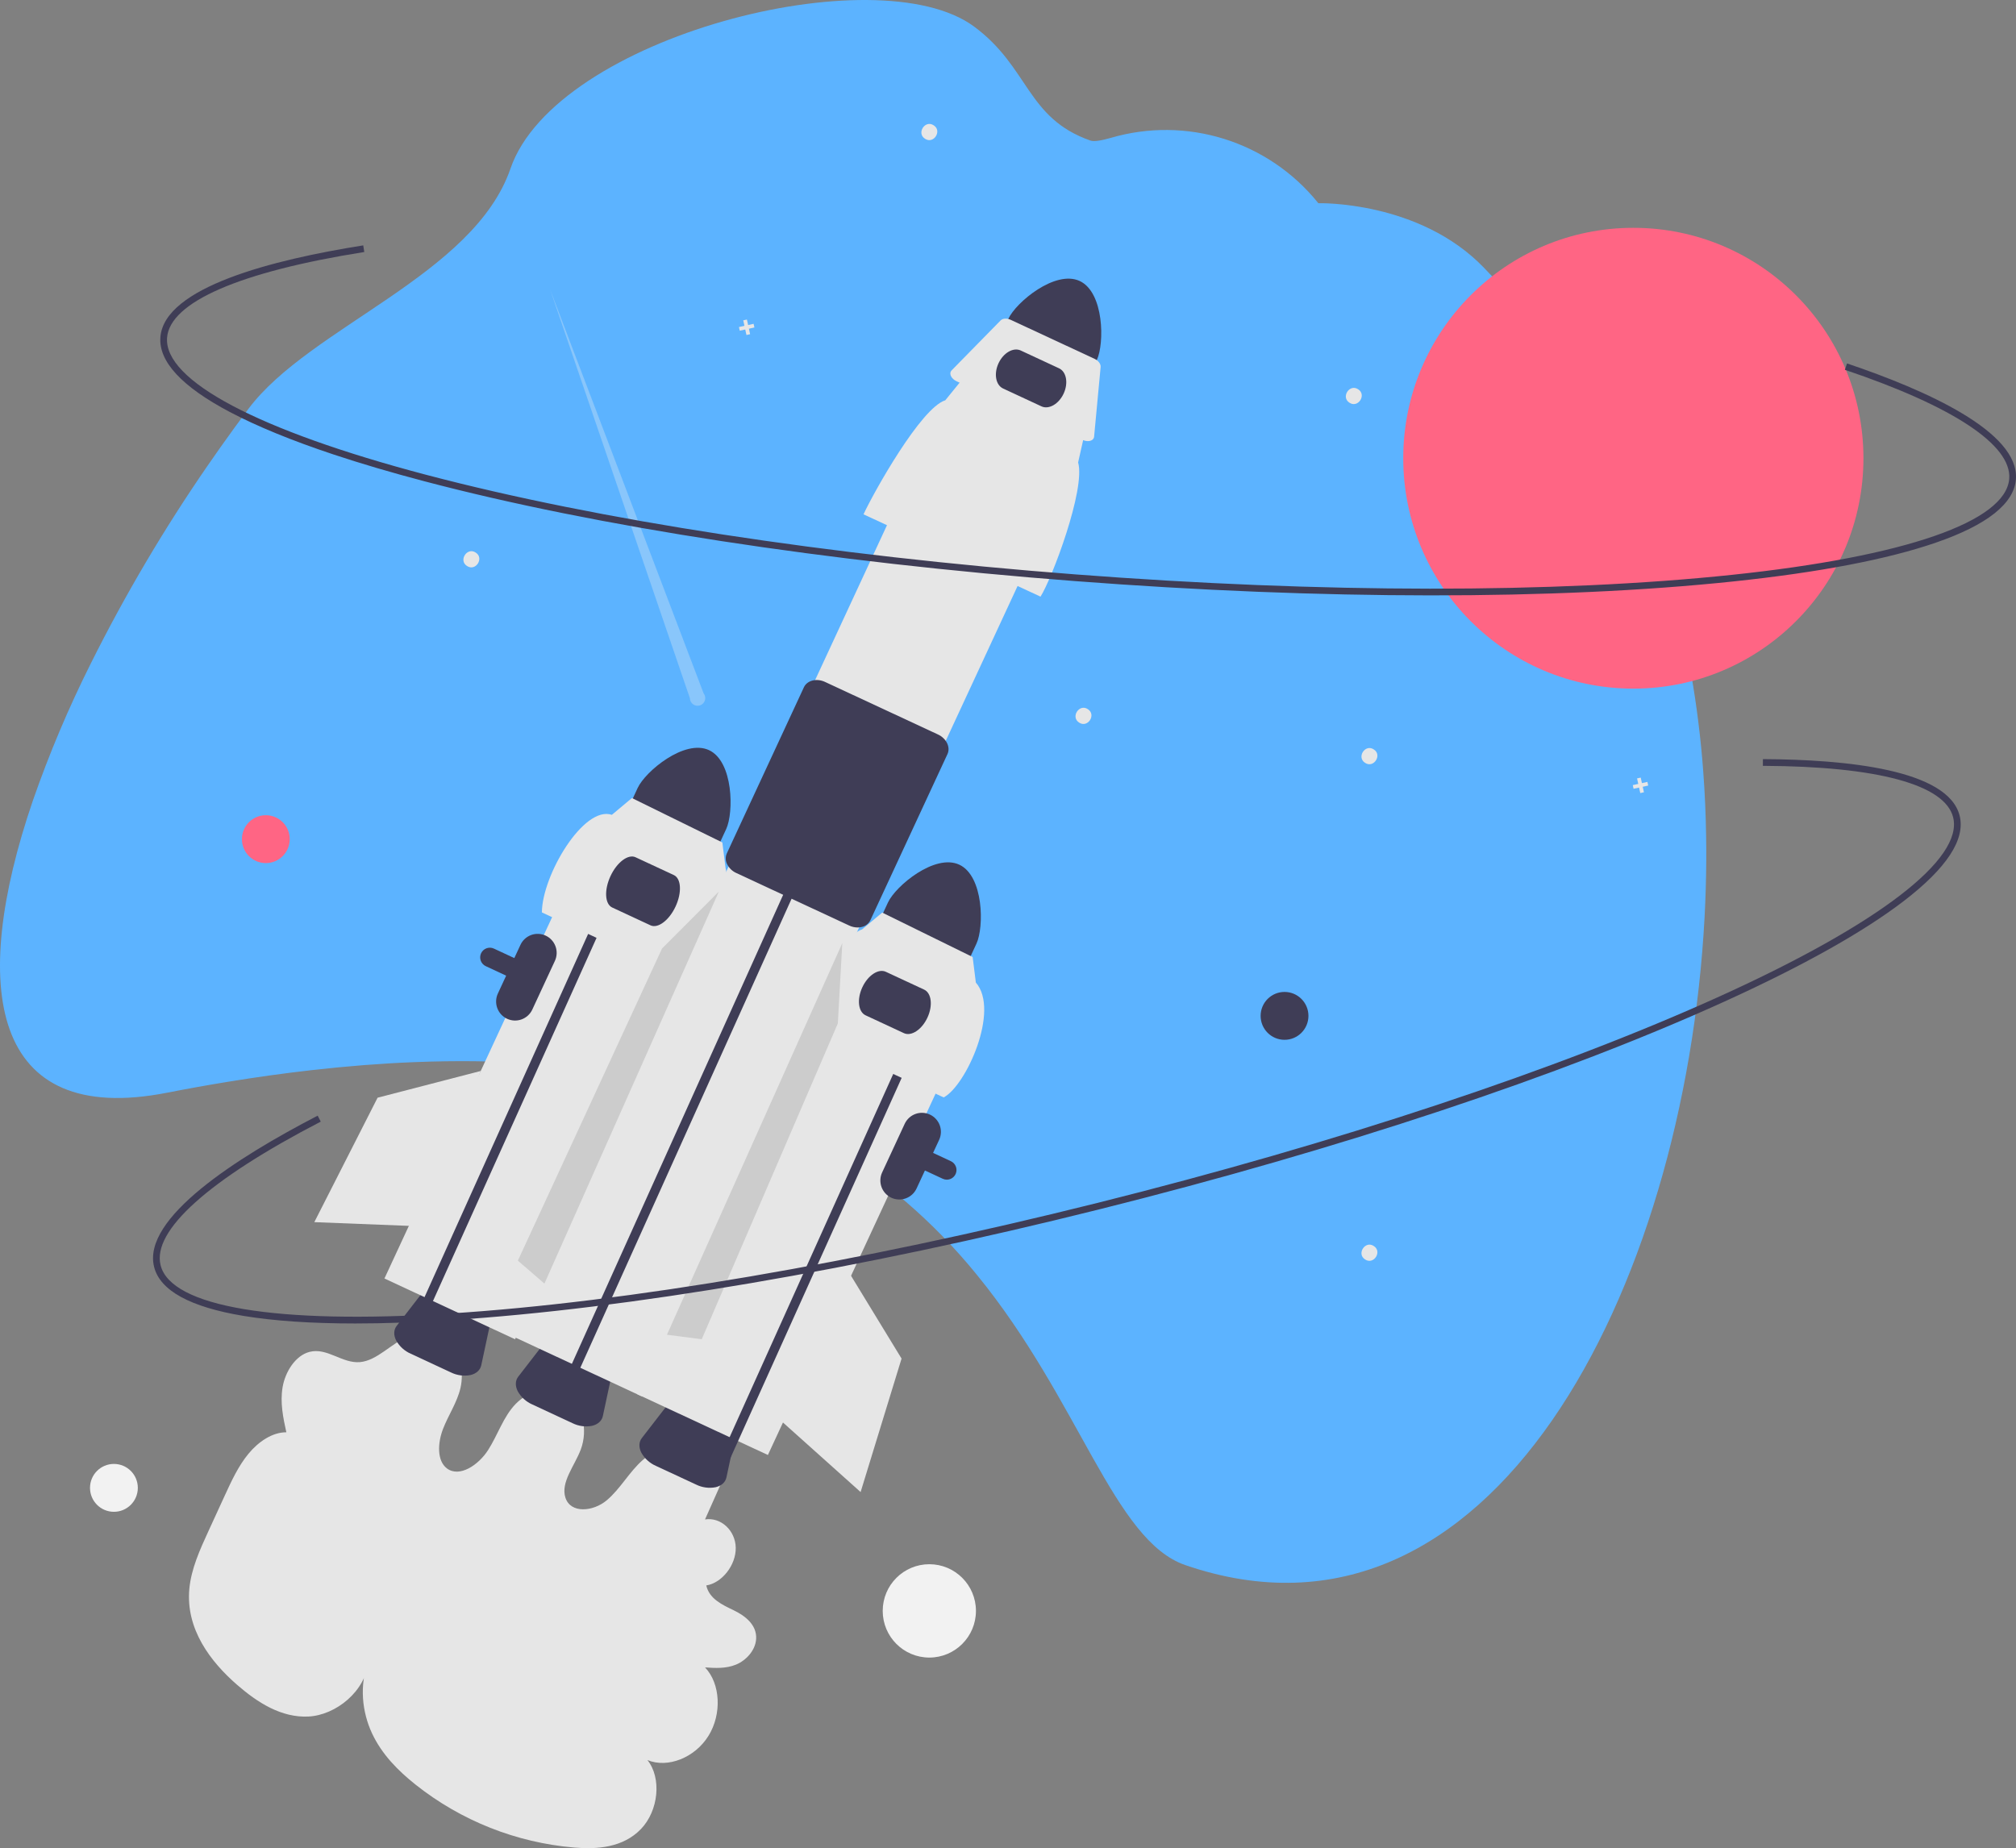 <svg width="385" height="353" viewBox="0 0 385 353" fill="none" xmlns="http://www.w3.org/2000/svg">
<rect x="0" y="0" width="385" height="353" fill="#808080" stroke="none"/>
<g clip-path="url(#clip0_8_344)">
<path d="M138.339 281.907L134.64 290.214C137.647 289.735 140.444 292.307 140.506 295.61C140.569 298.913 137.887 302.35 134.88 302.819C135.454 305.384 137.935 306.514 140.088 307.551C142.241 308.587 144.561 310.306 144.401 313.039C144.272 315.233 142.461 317.17 140.537 317.949C138.613 318.728 136.594 318.608 134.645 318.477C137.598 321.571 137.886 327.385 135.293 331.556C132.7 335.727 127.521 337.781 123.643 336.175C126.383 339.588 125.788 345.839 122.388 349.361C118.96 352.912 113.992 353.256 109.65 352.881C98.591 351.945 88.053 347.763 79.356 340.859C76.036 338.217 72.935 335.11 71.041 331.057C69.147 327.004 68.589 321.873 70.353 317.261C69.878 323.038 64.103 327.601 58.909 327.857C53.714 328.112 49.179 325.182 45.324 321.84C40.199 317.397 35.453 311.168 36.157 303.483C36.505 299.678 38.164 296.019 39.792 292.474L42.947 285.603C44.221 282.829 45.524 280.008 47.441 277.68C49.358 275.352 52.019 273.55 54.682 273.567C54.073 270.781 53.462 267.892 53.972 264.932C54.482 261.972 56.436 258.907 59.093 258.214C62.475 257.332 65.341 260.458 68.742 260.163C72.014 259.879 74.719 256.59 77.897 255.287C79.205 254.72 80.65 254.548 82.055 254.791C83.46 255.035 84.763 255.683 85.805 256.657C87.82 258.626 88.66 261.954 87.937 265.103C87.303 267.861 85.618 270.293 84.595 272.953C83.572 275.613 83.413 279.033 85.378 280.486C87.749 282.239 91.357 279.854 93.209 276.968C95.061 274.082 96.125 270.588 98.467 268.161C101.231 265.296 105.558 264.625 108.404 266.619C111.25 268.613 112.339 273.079 110.904 276.875C109.731 279.978 107.043 283.118 107.975 286.041C108.96 289.13 113.271 288.739 115.871 286.556C118.471 284.373 120.198 281.084 122.766 278.852C125.374 276.585 128.781 275.592 131.771 276.226C133.288 276.579 134.692 277.308 135.853 278.347C137.014 279.386 137.895 280.702 138.415 282.172" fill="#E6E6E6"/>
<path d="M78.442 258.561L86.118 262.133C87.272 262.703 88.58 262.88 89.844 262.636C90.958 262.372 91.711 261.69 91.909 260.763L93.695 252.408C94.033 250.832 92.729 248.968 90.596 247.975L86.357 246.003C84.224 245.01 81.961 245.215 80.975 246.49L75.752 253.245C75.172 253.994 75.137 255.011 75.655 256.034C76.283 257.158 77.262 258.046 78.442 258.561Z" fill="#3F3D56"/>
<path d="M316.466 104.148C309.249 84.368 297.988 66.314 283.401 51.145C271.026 38.279 251.767 38.814 251.767 38.814L251.657 38.677C247.021 32.953 240.801 28.727 233.777 26.529C226.752 24.331 219.236 24.26 212.171 26.324C210.334 26.852 208.922 27.086 208.25 26.851C196.003 22.558 196.578 12.869 186.012 5.064C167.51 -8.603 106.142 7.052 97.488 32.2C90.475 52.582 59.168 62.461 47.472 78.052C45.643 80.49 43.848 82.956 42.088 85.45C41.263 86.609 40.447 87.776 39.641 88.953C31.354 100.971 23.92 113.557 17.393 126.618C13.113 135.151 9.393 143.954 6.258 152.972C-5.94 188.683 -1.769 215.29 31.864 208.716C35.846 207.936 39.731 207.238 43.522 206.622C49.01 205.725 54.307 204.988 59.412 204.411C66.287 203.628 72.828 203.115 79.034 202.872C81.121 202.788 83.17 202.731 85.18 202.703C114.904 202.29 136.951 207.892 153.748 216.589C156.595 218.06 159.293 219.616 161.842 221.256C165.736 223.749 169.454 226.507 172.969 229.511C177.834 233.691 182.32 238.295 186.375 243.267L186.598 243.54C206.243 267.606 212.709 294.247 226.374 298.938C284.791 318.993 321.738 246.292 325.527 175.174C325.718 171.59 325.824 168.017 325.844 164.453C325.855 162.861 325.848 161.272 325.82 159.688C325.76 155.555 325.578 151.449 325.274 147.392C325.16 145.841 325.028 144.298 324.878 142.763C324.712 141.108 324.532 139.463 324.324 137.829C322.838 125.846 320.238 114.445 316.466 104.148Z" fill="#5CB3FF"/>
<path d="M135.402 143.277C140.068 145.452 140.145 155.195 138.682 158.352L136.031 164.066L119.132 156.203L121.783 150.489C123.249 147.334 130.734 141.109 135.402 143.277Z" fill="#3F3D56"/>
<path d="M180.813 225.316C181.111 225.316 181.404 225.244 181.667 225.107C181.931 224.969 182.158 224.77 182.328 224.526C182.499 224.282 182.608 224 182.646 223.705C182.685 223.41 182.652 223.11 182.55 222.83C182.467 222.601 182.34 222.392 182.176 222.213C182.011 222.034 181.813 221.889 181.593 221.787L94.324 181.182C94.104 181.08 93.866 181.021 93.623 181.011C93.381 181.001 93.139 181.038 92.911 181.122C92.683 181.205 92.474 181.333 92.295 181.497C92.117 181.661 91.972 181.859 91.87 182.08C91.664 182.525 91.643 183.034 91.811 183.494C91.979 183.955 92.323 184.33 92.767 184.537L180.036 225.143C180.279 225.257 180.545 225.316 180.813 225.316Z" fill="#3F3D56"/>
<path d="M112.549 159.848L137.495 171.455L98.364 255.8L73.418 244.193L112.549 159.848Z" fill="#E6E6E6"/>
<path d="M206.193 53.671C210.858 55.846 210.935 65.589 209.472 68.746L206.821 74.46L189.923 66.597L192.574 60.883C194.039 57.727 201.524 51.503 206.193 53.671Z" fill="#3F3D56"/>
<path d="M101.662 268.257L109.338 271.829C110.492 272.4 111.801 272.576 113.064 272.332C114.179 272.068 114.932 271.386 115.13 270.459L116.916 262.105C117.253 260.529 115.95 258.664 113.817 257.672L109.578 255.699C107.445 254.707 105.181 254.912 104.196 256.186L98.972 262.941C98.393 263.69 98.358 264.707 98.875 265.73C99.504 266.855 100.482 267.742 101.662 268.257Z" fill="#3F3D56"/>
<path d="M125.263 279.984L132.939 283.555C134.093 284.126 135.401 284.303 136.665 284.058C137.779 283.794 138.532 283.112 138.73 282.186L140.517 273.831C140.854 272.255 139.55 270.39 137.418 269.398L133.178 267.425C131.046 266.433 128.782 266.638 127.797 267.912L122.573 274.668C121.993 275.417 121.958 276.433 122.476 277.456C123.104 278.581 124.083 279.468 125.263 279.984Z" fill="#3F3D56"/>
<path d="M176.684 84.589L201.629 96.196L122.53 266.691L97.585 255.084L176.684 84.589Z" fill="#E6E6E6"/>
<path d="M150.8 172.478L153.599 166.31L151.988 165.566L149.197 171.715L108.789 261.44L110.399 262.189" fill="#3F3D56"/>
<path d="M119.23 167.352L122.029 161.183L120.417 160.439L117.627 166.588L77.218 256.313L78.828 257.062" fill="#3F3D56"/>
<path d="M164.909 98.233L198.709 113.96C200.861 110.607 207.348 93.426 205.892 88.329L206.985 83.467L183.647 72.608L180.523 76.457C175.886 77.882 166.859 94.019 164.909 98.233Z" fill="#E6E6E6"/>
<path d="M182.672 72.816L206.755 84.022C207.644 84.436 208.591 84.284 208.87 83.683C208.91 83.596 208.935 83.503 208.943 83.408L210.19 70.091C210.243 69.521 209.756 68.875 209.012 68.528L193.04 61.097C192.296 60.751 191.489 60.795 191.088 61.203L181.729 70.745C181.251 71.233 181.511 72.069 182.31 72.611C182.425 72.689 182.546 72.758 182.672 72.816Z" fill="#E6E6E6"/>
<path d="M163.782 177.147C164.043 177.148 164.303 177.117 164.556 177.055C164.913 176.981 165.249 176.826 165.537 176.602C165.825 176.378 166.058 176.091 166.218 175.763L180.943 144.025C181.552 142.711 180.734 141.031 179.119 140.28L157.559 130.248C155.944 129.496 154.134 129.954 153.524 131.268L138.8 163.006C138.653 163.34 138.584 163.703 138.599 164.068C138.614 164.433 138.712 164.79 138.886 165.111C139.264 165.839 139.876 166.417 140.624 166.751L162.184 176.783C162.684 177.019 163.229 177.143 163.782 177.147Z" fill="#3F3D56"/>
<path d="M160.834 181.951L185.779 193.558L146.648 277.903L121.703 266.297L160.834 181.951Z" fill="#E6E6E6"/>
<path d="M191.566 74.207L198.882 77.611C200.293 78.268 202.198 77.174 203.126 75.172C204.055 73.17 203.662 71.006 202.251 70.35L194.935 66.946C193.523 66.289 191.619 67.383 190.69 69.385C189.762 71.387 190.155 73.55 191.566 74.207Z" fill="#3F3D56"/>
<path d="M183.2 165.154C187.865 167.329 187.942 177.072 186.479 180.229L183.828 185.943L166.93 178.08L169.581 172.366C171.046 169.21 178.531 162.986 183.2 165.154Z" fill="#3F3D56"/>
<path d="M260.696 145.706C262.344 146.805 264.03 144.188 262.351 143.138C260.703 142.038 259.017 144.655 260.696 145.706Z" fill="#E6E6E6"/>
<path d="M89.19 108.107C90.838 109.207 92.524 106.59 90.845 105.539C89.198 104.44 87.511 107.057 89.19 108.107Z" fill="#E6E6E6"/>
<path d="M206.088 138.015C207.735 139.114 209.422 136.498 207.742 135.447C206.095 134.348 204.408 136.965 206.088 138.015Z" fill="#E6E6E6"/>
<path d="M260.696 240.556C262.344 241.655 264.03 239.039 262.351 237.988C260.703 236.889 259.017 239.505 260.696 240.556Z" fill="#E6E6E6"/>
<path d="M176.65 26.502C178.298 27.601 179.984 24.985 178.305 23.934C176.657 22.835 174.971 25.451 176.65 26.502Z" fill="#E6E6E6"/>
<path d="M257.71 76.918C259.357 78.017 261.044 75.4 259.365 74.35C257.717 73.251 256.031 75.867 257.71 76.918Z" fill="#E6E6E6"/>
<path d="M141.121 62.465L142.169 62.234L141.94 61.184L142.638 61.031L142.868 62.081L143.917 61.851L144.07 62.551L143.022 62.781L143.251 63.831L142.552 63.984L142.322 62.934L141.274 63.164L141.121 62.465Z" fill="#E6E6E6"/>
<path d="M311.815 149.957L312.863 149.726L312.634 148.677L313.332 148.523L313.562 149.573L314.611 149.343L314.764 150.043L313.715 150.273L313.945 151.323L313.246 151.476L313.016 150.427L311.968 150.656L311.815 149.957Z" fill="#E6E6E6"/>
<path d="M96.841 194.587C97.713 194.992 98.71 195.033 99.613 194.703C100.516 194.372 101.251 193.696 101.657 192.824L105.972 183.524C106.376 182.651 106.417 181.653 106.086 180.749C105.756 179.845 105.081 179.11 104.209 178.705C103.338 178.299 102.341 178.257 101.438 178.586C100.535 178.916 99.8 179.592 99.394 180.464L95.08 189.763C94.676 190.637 94.634 191.635 94.964 192.54C95.294 193.444 95.969 194.18 96.841 194.587Z" fill="#3F3D56"/>
<path d="M170.221 228.767C171.094 229.172 172.091 229.214 172.994 228.883C173.897 228.552 174.632 227.877 175.038 227.004L179.352 217.705C179.756 216.831 179.797 215.833 179.467 214.929C179.136 214.026 178.461 213.29 177.59 212.885C176.718 212.479 175.722 212.437 174.819 212.767C173.916 213.097 173.181 213.772 172.775 214.644L168.461 223.943C168.056 224.817 168.015 225.816 168.345 226.72C168.675 227.624 169.35 228.361 170.221 228.767Z" fill="#3F3D56"/>
<path d="M103.487 174.269L132.415 187.729C134.257 184.859 139.809 170.155 138.562 165.792L137.95 160.911L120.678 152.425L116.85 155.631C111.457 153.806 103.531 167.188 103.487 174.269Z" fill="#E6E6E6"/>
<path d="M116.917 173.336L124.233 176.739C125.644 177.396 127.792 175.777 129.02 173.13C130.248 170.484 130.098 167.795 128.687 167.138L121.371 163.735C119.96 163.078 117.812 164.697 116.584 167.344C115.356 169.99 115.506 172.679 116.917 173.336Z" fill="#3F3D56"/>
<path d="M178.958 190.85L181.757 184.682L180.146 183.938L177.355 190.086L136.947 279.812L138.556 280.561" fill="#3F3D56"/>
<path d="M151.284 196.146L180.212 209.606C184.48 207.399 191.002 192.96 186.359 187.669L185.748 182.788L168.475 174.302L164.647 177.508C160.679 178.728 152.953 192.539 151.284 196.146Z" fill="#E6E6E6"/>
<path d="M165.31 193.929L172.625 197.333C174.037 197.99 176.051 196.658 177.115 194.365C178.179 192.073 177.896 189.672 176.484 189.015L169.169 185.612C167.757 184.955 165.743 186.286 164.679 188.579C163.615 190.872 163.898 193.272 165.31 193.929Z" fill="#3F3D56"/>
<path d="M311.922 131.528C287.653 131.528 267.979 111.825 267.979 87.521C267.979 63.216 287.653 43.514 311.922 43.514C336.191 43.514 355.865 63.216 355.865 87.521C355.865 111.825 336.191 131.528 311.922 131.528Z" fill="#FF6584"/>
<path opacity="0.3" d="M131.749 133.356L105.045 55.25L134.368 132.421C134.513 132.604 134.612 132.82 134.658 133.049C134.703 133.278 134.693 133.515 134.629 133.74C134.565 133.964 134.448 134.171 134.288 134.341C134.128 134.511 133.93 134.641 133.711 134.72C133.491 134.798 133.255 134.823 133.024 134.792C132.793 134.762 132.572 134.676 132.38 134.543C132.188 134.409 132.031 134.232 131.921 134.026C131.812 133.819 131.753 133.59 131.749 133.356Z" fill="#F0F0F0"/>
<path d="M63.679 86.8C68.906 88.54 74.701 90.249 81.064 91.927C113.977 100.605 158.093 107.374 205.285 110.988C252.477 114.602 297.108 114.628 330.955 111.063C347.443 109.326 360.484 106.827 369.716 103.637C379.49 100.259 384.625 96.189 384.981 91.54C385.672 82.482 367.825 74.51 352.731 69.417L352.322 70.632C373.05 77.625 384.195 85.016 383.704 91.442C383.079 99.626 363.804 106.313 330.821 109.788C297.048 113.346 252.5 113.318 205.382 109.711C158.265 106.102 114.23 99.346 81.39 90.688C49.319 82.232 31.282 72.688 31.907 64.503C32.426 57.708 45.801 51.895 69.569 48.134L69.369 46.868C52.099 49.601 31.36 54.861 30.631 64.406C30.276 69.055 34.734 73.86 43.882 78.686C49.096 81.437 55.721 84.152 63.679 86.8Z" fill="#3F3D56"/>
<path d="M50.766 164.851C48.245 164.851 46.2 162.804 46.2 160.278C46.2 157.753 48.245 155.706 50.766 155.706C53.288 155.706 55.332 157.753 55.332 160.278C55.332 162.804 53.288 164.851 50.766 164.851Z" fill="#FF6584"/>
<path d="M21.755 288.755C19.234 288.755 17.189 286.707 17.189 284.182C17.189 281.657 19.234 279.609 21.755 279.609C24.277 279.609 26.321 281.657 26.321 284.182C26.321 286.707 24.277 288.755 21.755 288.755Z" fill="#F2F2F2"/>
<path d="M177.476 316.596C172.559 316.596 168.574 312.605 168.574 307.681C168.574 302.757 172.559 298.766 177.476 298.766C182.392 298.766 186.378 302.757 186.378 307.681C186.378 312.605 182.392 316.596 177.476 316.596Z" fill="#F2F2F2"/>
<path d="M245.31 198.604C242.788 198.604 240.744 196.557 240.744 194.031C240.744 191.506 242.788 189.459 245.31 189.459C247.832 189.459 249.876 191.506 249.876 194.031C249.876 196.557 247.832 198.604 245.31 198.604Z" fill="#3F3D56"/>
<path d="M91.808 204.555L72.108 209.662L60.025 233.43L80.452 234.232L91.808 204.555Z" fill="#E6E6E6"/>
<path d="M137.279 170.292L126.436 181.156L98.898 240.782L103.969 245.168L137.279 170.292Z" fill="#CCCCCC"/>
<path d="M160.854 180.141L160.003 195.477L134.011 255.794L127.366 254.937L160.854 180.141Z" fill="#CCCCCC"/>
<path d="M161.563 242.098L172.173 259.488L164.352 284.982L149.115 271.332L161.563 242.098Z" fill="#E6E6E6"/>
<path d="M67.84 252.783C73.349 252.783 79.387 252.575 85.954 252.158C119.919 249.998 163.915 242.488 209.837 231.012C255.759 219.537 298.12 205.465 329.117 191.391C344.217 184.535 355.805 178.045 363.561 172.102C371.773 165.81 375.364 160.325 374.237 155.801C372.041 146.987 352.594 145.059 336.666 144.993L336.661 146.275C358.534 146.365 371.437 149.858 372.995 156.111C374.98 164.075 358.794 176.509 328.589 190.224C297.66 204.267 255.376 218.311 209.527 229.769C163.678 241.226 119.763 248.723 85.872 250.879C52.775 252.984 32.653 249.624 30.669 241.659C29.021 235.047 39.883 225.306 61.254 214.23L60.665 213.092C45.137 221.14 27.113 232.682 29.427 241.97C30.554 246.494 36.298 249.645 46.498 251.336C52.313 252.3 59.455 252.783 67.84 252.783Z" fill="#3F3D56"/>
</g>
<defs>
<clipPath id="clip0_8_344">
<rect width="385" height="353" fill="white" transform="matrix(-1 0 0 1 385 0)"/>
</clipPath>
</defs>
</svg>
